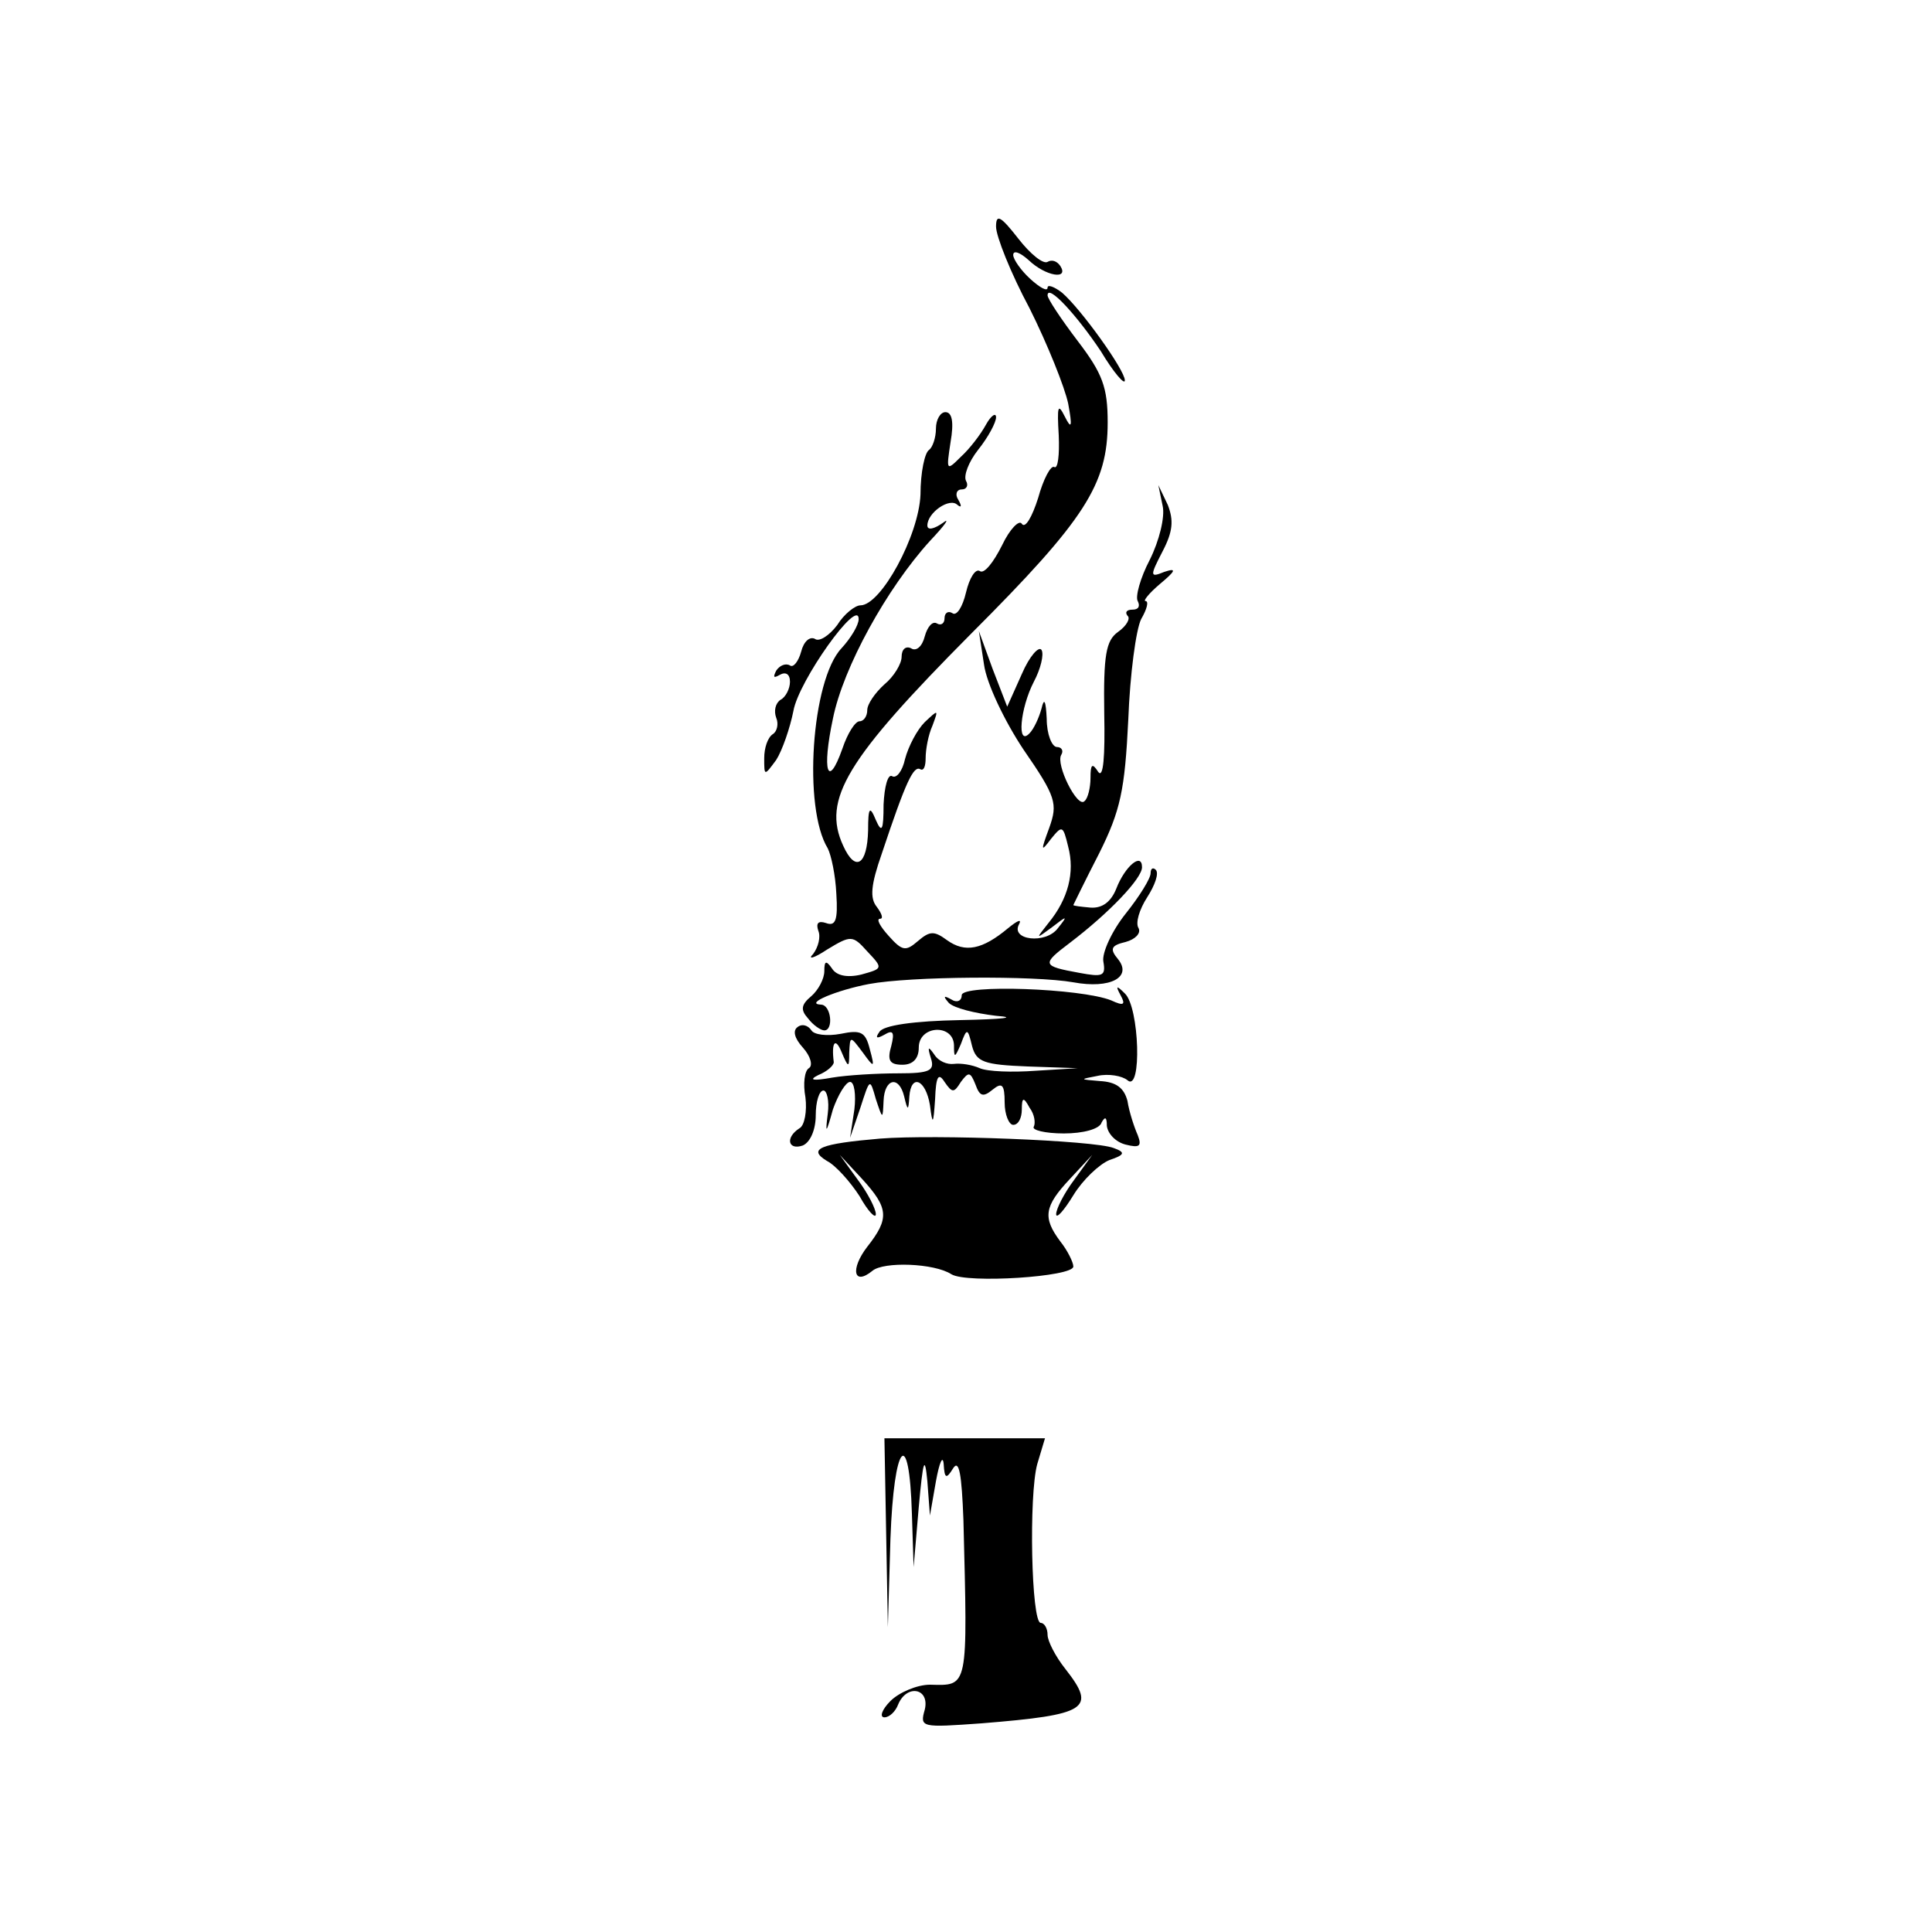 <?xml version="1.0" standalone="no"?>
<!DOCTYPE svg PUBLIC "-//W3C//DTD SVG 20010904//EN"
 "http://www.w3.org/TR/2001/REC-SVG-20010904/DTD/svg10.dtd">
<svg version="1.0" xmlns="http://www.w3.org/2000/svg"
 width="225pt" height="225pt" viewBox="0 0 225 225"
 preserveAspectRatio="xMidYMid meet">
<g transform="translate(0,225) scale(0.1,-0.1)"
fill="#000000" stroke="none">
<path d="M1160 1986 c0 -11 17 -54 39 -95 21 -42 41 -92 45 -111 5 -27 4 -31
-4 -15 -8 16 -9 12 -7 -22 1 -23 -1 -39 -5 -37 -4 3 -13 -14 -19 -36 -7 -22
-15 -36 -19 -30 -3 5 -14 -6 -23 -25 -10 -20 -21 -34 -26 -30 -5 3 -12 -8 -16
-25 -4 -17 -11 -28 -16 -24 -5 3 -9 0 -9 -6 0 -6 -4 -9 -9 -6 -5 3 -11 -4 -14
-15 -3 -12 -10 -18 -16 -14 -6 3 -11 -1 -11 -10 0 -8 -9 -23 -20 -32 -11 -10
-20 -23 -20 -30 0 -7 -4 -13 -9 -13 -5 0 -14 -14 -20 -32 -17 -48 -24 -26 -11
35 12 60 63 152 113 207 18 19 24 28 15 21 -10 -7 -18 -9 -18 -3 0 15 26 33
35 24 5 -4 5 -1 1 6 -4 6 -2 12 4 12 6 0 8 5 5 10 -3 6 3 22 14 36 12 15 21
32 21 38 0 6 -6 2 -12 -9 -6 -11 -19 -28 -29 -37 -17 -17 -17 -16 -12 17 4 23
2 35 -6 35 -6 0 -11 -9 -11 -19 0 -11 -4 -22 -8 -25 -5 -3 -10 -26 -10 -52 -2
-48 -46 -129 -70 -129 -6 0 -19 -10 -27 -23 -9 -12 -21 -20 -26 -16 -6 3 -13
-3 -16 -15 -3 -11 -9 -19 -13 -16 -5 3 -12 0 -16 -6 -4 -8 -3 -9 4 -5 7 4 12
1 12 -8 0 -8 -5 -18 -11 -21 -6 -4 -8 -13 -5 -21 3 -7 1 -16 -4 -19 -6 -4 -10
-16 -10 -28 0 -21 0 -21 14 -2 7 11 16 37 20 57 6 35 76 133 76 107 0 -7 -9
-22 -20 -34 -35 -37 -45 -186 -16 -233 4 -8 9 -31 10 -53 2 -31 -1 -38 -12
-34 -9 3 -12 0 -9 -9 3 -7 0 -19 -6 -27 -7 -7 1 -5 16 5 28 17 30 17 47 -2 19
-20 18 -20 -7 -27 -17 -4 -29 -1 -34 7 -7 10 -9 9 -9 -3 0 -9 -7 -22 -15 -29
-12 -10 -13 -16 -4 -26 6 -8 15 -14 19 -14 11 0 8 30 -4 30 -20 1 19 17 56 24
48 9 193 10 238 2 43 -8 69 6 52 27 -10 12 -8 16 9 20 11 3 18 10 15 16 -4 6
1 22 10 36 9 14 14 28 10 32 -3 3 -6 2 -6 -4 0 -6 -13 -27 -29 -47 -16 -20
-28 -46 -26 -56 3 -17 -1 -18 -28 -13 -44 8 -44 10 -11 35 46 35 84 75 84 88
0 18 -20 1 -30 -25 -6 -15 -16 -23 -30 -22 -11 1 -20 2 -20 3 0 0 13 27 30 60
25 50 30 74 34 156 2 53 9 105 15 117 7 12 9 21 5 21 -3 0 4 9 17 20 18 15 20
19 5 14 -17 -7 -17 -5 -2 24 12 23 13 36 6 54 l-11 23 5 -24 c3 -13 -4 -41
-15 -63 -11 -21 -17 -43 -14 -48 3 -6 1 -10 -6 -10 -7 0 -9 -3 -6 -7 4 -3 -1
-12 -11 -19 -14 -10 -17 -27 -16 -95 1 -50 -1 -76 -7 -68 -7 11 -9 9 -9 -7 0
-11 -3 -24 -7 -27 -8 -9 -34 43 -27 54 3 5 0 9 -5 9 -6 0 -12 15 -12 33 -1 21
-3 25 -6 12 -3 -11 -9 -24 -14 -29 -15 -16 -11 29 5 60 8 15 12 32 9 37 -3 5
-14 -7 -23 -28 l-17 -38 -17 44 -16 44 6 -39 c3 -22 24 -66 46 -99 38 -55 40
-63 30 -91 -10 -27 -10 -29 2 -13 13 16 14 16 20 -9 8 -30 0 -61 -23 -89 -15
-19 -15 -19 4 -5 18 14 19 14 7 -1 -14 -19 -56 -14 -45 5 3 6 -2 4 -13 -5 -30
-25 -50 -29 -71 -14 -15 11 -20 11 -34 -1 -14 -12 -18 -12 -34 6 -10 11 -15
20 -10 20 4 0 2 6 -4 14 -8 10 -7 25 6 62 28 84 37 103 45 98 4 -2 6 4 6 13 0
10 3 27 8 38 7 19 7 19 -9 4 -9 -9 -19 -28 -23 -43 -3 -14 -10 -23 -15 -20 -5
3 -9 -12 -10 -33 0 -30 -2 -34 -9 -18 -7 17 -9 15 -9 -12 -1 -41 -15 -49 -29
-18 -25 54 4 101 149 247 133 133 159 174 159 246 0 41 -6 57 -35 95 -19 25
-35 49 -35 53 0 14 34 -23 62 -65 15 -25 28 -40 28 -34 0 12 -51 83 -73 102
-9 7 -17 10 -17 6 0 -5 -9 0 -20 10 -11 10 -20 23 -20 28 0 6 8 3 18 -6 20
-19 47 -23 37 -7 -4 6 -10 8 -15 5 -5 -3 -20 9 -34 27 -21 27 -26 29 -26 14z"/>
<path d="M1120 1091 c0 -7 -6 -9 -12 -5 -9 5 -10 4 -3 -4 6 -6 30 -12 55 -15
26 -2 8 -4 -42 -5 -53 -1 -90 -6 -94 -14 -5 -7 -3 -8 6 -3 10 6 12 3 8 -13 -5
-17 -2 -22 13 -22 12 0 19 7 19 20 0 26 40 28 41 3 0 -16 1 -15 8 1 7 19 8 19
13 -2 5 -19 14 -22 65 -24 l58 -2 -49 -3 c-27 -2 -56 -1 -65 3 -9 4 -22 6 -30
5 -8 -1 -18 3 -23 11 -7 10 -8 9 -4 -4 5 -15 -1 -18 -38 -18 -24 0 -59 -2 -77
-5 -22 -4 -28 -3 -16 3 10 4 18 11 18 15 -3 24 2 29 9 12 8 -19 9 -19 9 -1 1
20 1 20 16 0 13 -18 14 -18 8 4 -5 20 -10 23 -34 18 -16 -3 -31 -1 -34 4 -4 6
-11 8 -16 4 -6 -4 -4 -13 6 -24 9 -10 12 -21 7 -24 -5 -3 -7 -18 -4 -34 2 -16
-1 -33 -7 -36 -17 -11 -13 -26 4 -20 9 4 15 19 15 35 0 16 4 29 9 29 4 0 7
-12 5 -27 -3 -24 -2 -24 6 5 6 17 15 32 20 32 5 0 7 -15 5 -32 l-5 -33 12 35
c11 34 11 35 18 10 8 -24 8 -24 9 -2 1 26 18 30 24 5 4 -17 5 -17 6 0 2 27 19
20 24 -10 3 -24 4 -23 6 7 1 27 4 31 11 20 9 -13 11 -13 19 0 9 12 11 12 17
-3 5 -14 9 -15 20 -6 11 9 14 6 14 -15 0 -14 5 -26 10 -26 6 0 10 8 10 18 0
14 2 15 9 2 6 -8 7 -18 5 -22 -3 -4 13 -8 35 -8 22 0 42 5 44 13 4 7 6 6 6 -4
1 -9 10 -19 22 -22 16 -4 19 -2 14 11 -4 9 -10 27 -12 40 -4 15 -13 22 -32 23
-24 2 -24 2 -3 6 13 3 29 0 35 -5 17 -15 14 85 -3 101 -10 10 -11 9 -5 -2 6
-11 4 -13 -11 -6 -35 14 -174 19 -174 6z"/>
<path d="M1025 924 c-70 -6 -85 -12 -62 -26 10 -5 27 -24 38 -41 10 -18 19
-27 19 -21 0 6 -9 24 -21 40 l-21 29 26 -28 c31 -34 32 -46 6 -79 -20 -26 -16
-46 6 -28 13 11 72 9 92 -4 18 -11 142 -3 142 9 0 5 -7 19 -15 29 -21 28 -19
41 11 73 l26 28 -21 -29 c-12 -16 -21 -34 -21 -40 0 -6 9 4 20 22 11 18 30 36
42 41 18 6 19 9 5 14 -23 9 -209 16 -272 11z"/>
<path d="M1032 465 l2 -110 3 103 c4 112 22 133 25 29 l2 -62 6 70 c5 55 7 61
10 30 l3 -40 7 40 c4 22 8 31 9 20 1 -17 3 -18 11 -5 7 11 10 -7 12 -60 5
-198 6 -193 -39 -192 -15 0 -36 -9 -46 -19 -10 -10 -13 -19 -7 -19 6 0 13 7
16 15 10 24 37 19 31 -6 -6 -21 -4 -21 66 -16 124 10 134 17 98 63 -12 15 -21
33 -21 40 0 8 -4 14 -8 14 -11 0 -14 149 -4 185 l9 30 -93 0 -94 0 2 -110z"/>
</g>
</svg>
